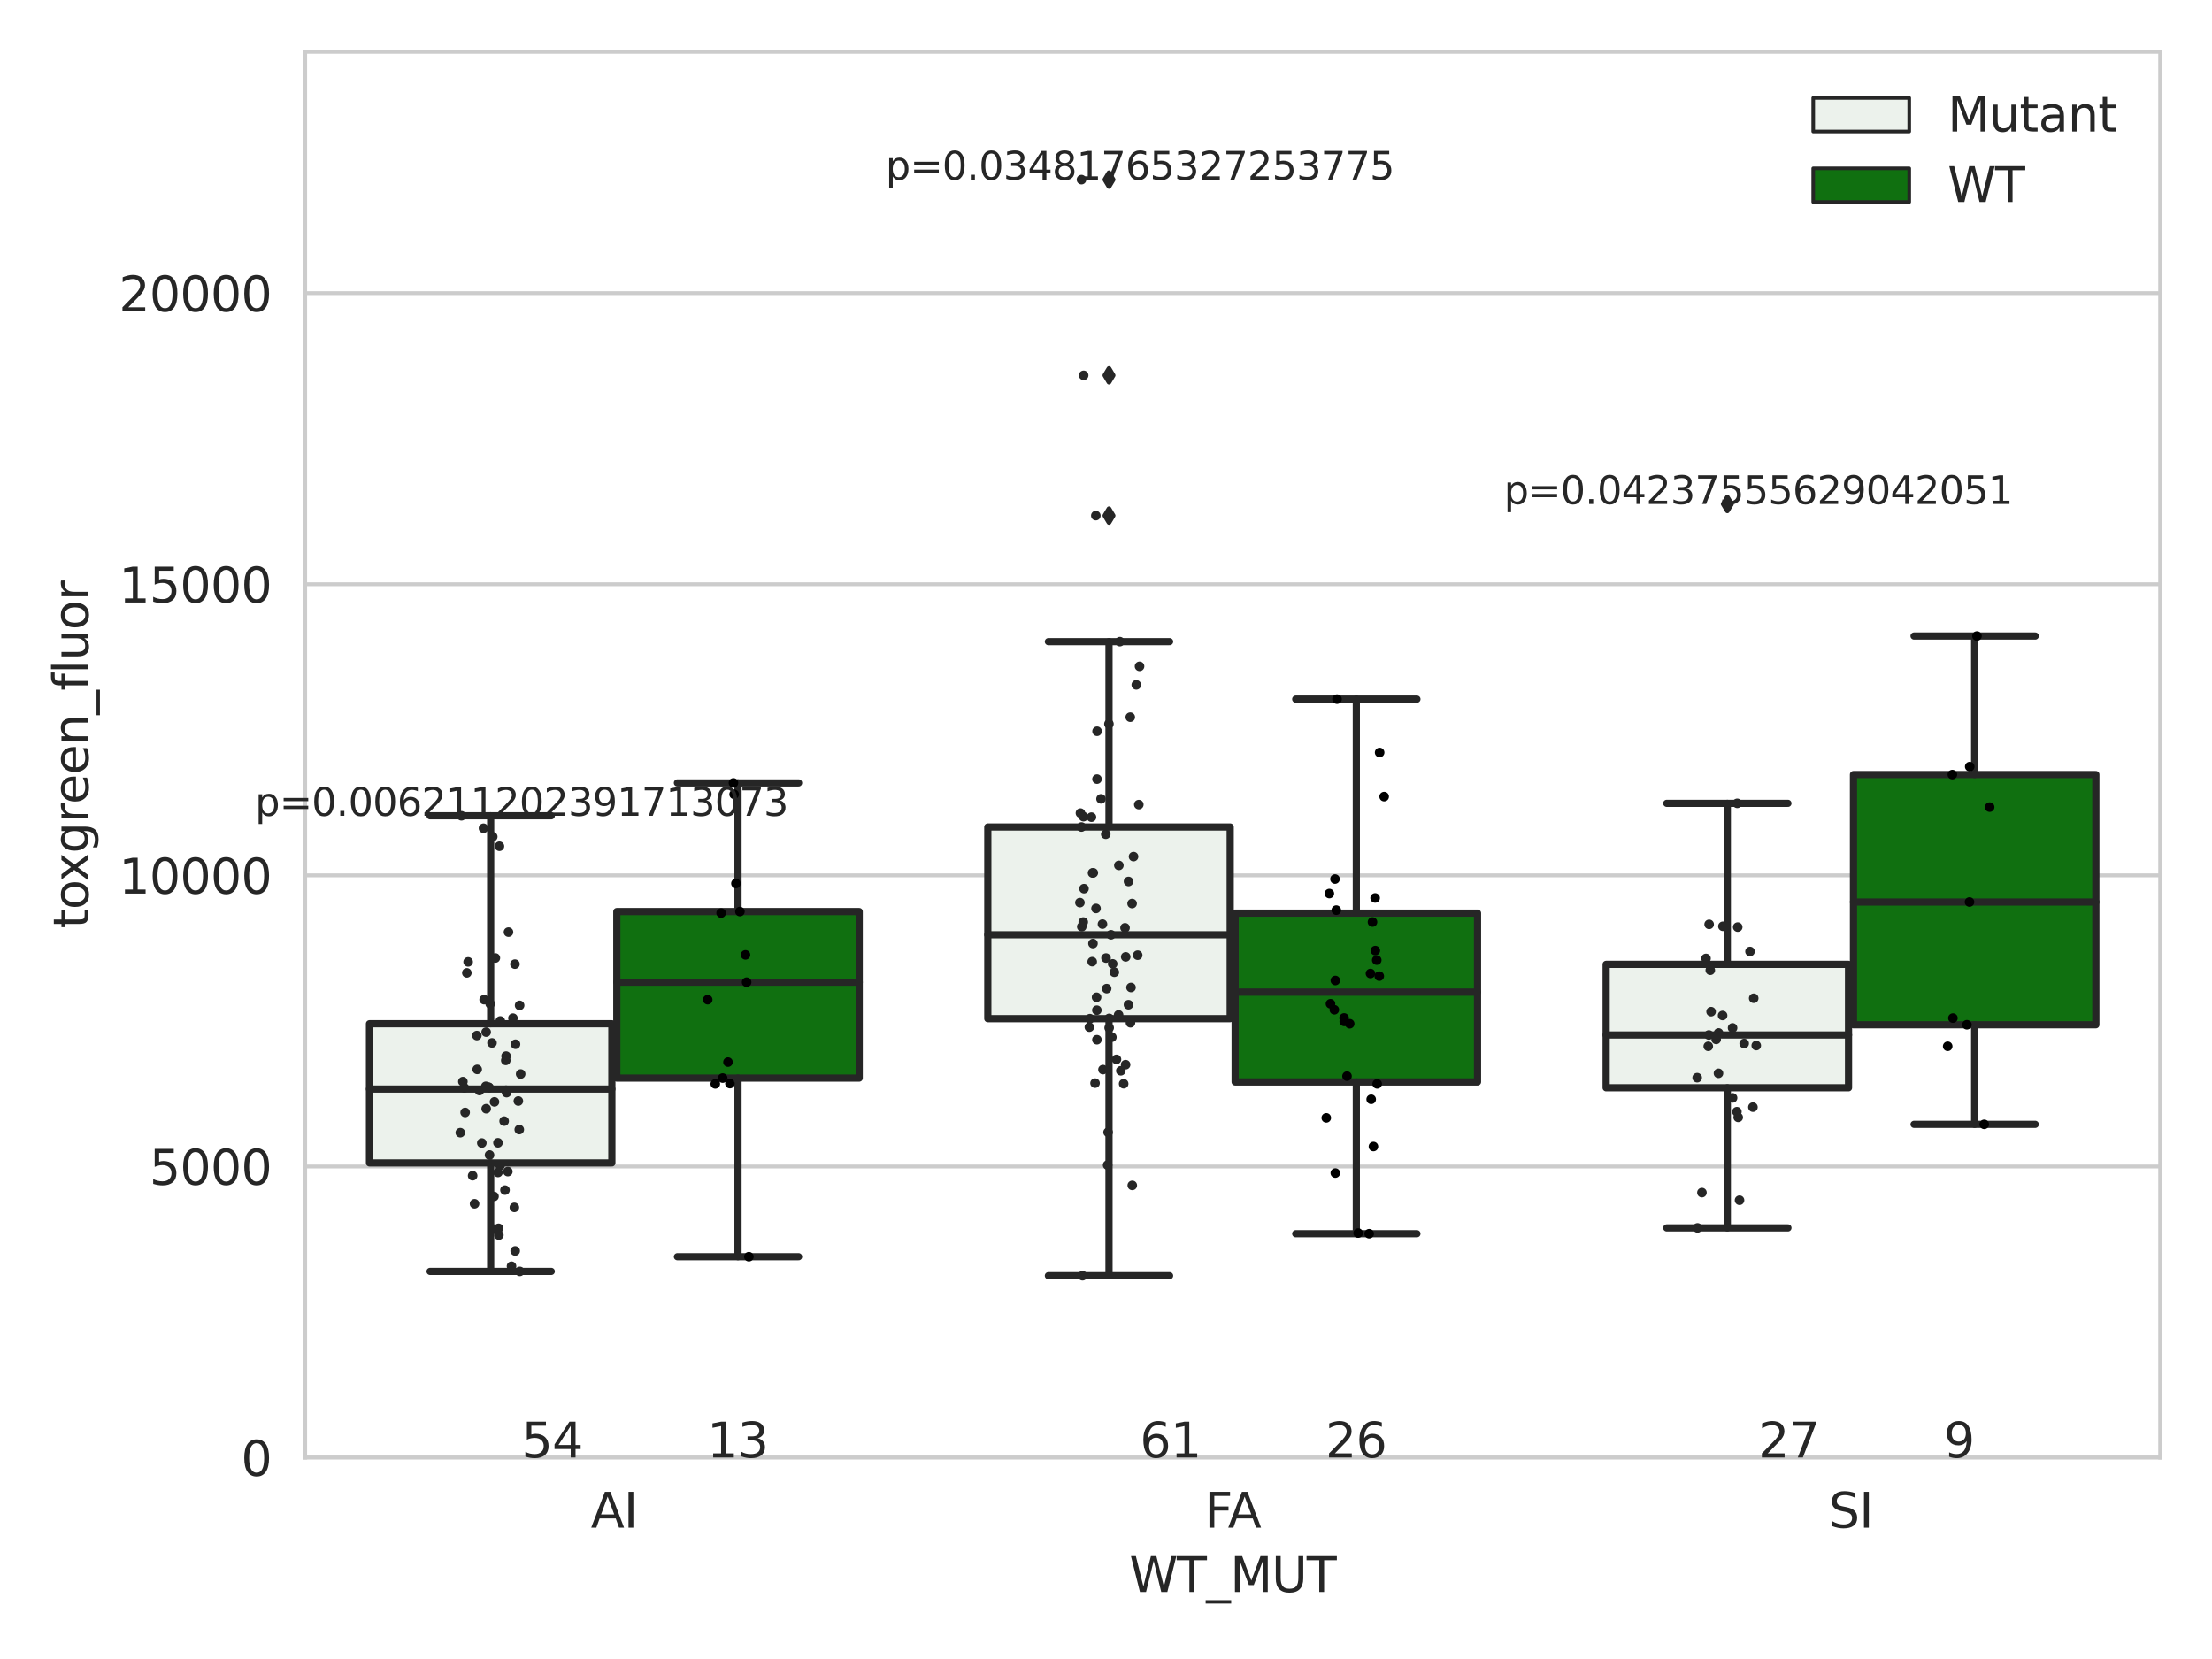 <?xml version="1.0" encoding="utf-8" standalone="no"?>
<!DOCTYPE svg PUBLIC "-//W3C//DTD SVG 1.1//EN"
  "http://www.w3.org/Graphics/SVG/1.1/DTD/svg11.dtd">
<svg xmlns:xlink="http://www.w3.org/1999/xlink" width="460.8pt" height="345.6pt" viewBox="0 0 460.8 345.6" xmlns="http://www.w3.org/2000/svg" version="1.1">
 <defs>
  <style type="text/css">*{stroke-linejoin: round; stroke-linecap: butt}</style>
 </defs>
 <g id="figure_1">
  <g id="patch_1">
   <path d="M 0 345.6 
L 460.8 345.6 
L 460.8 0 
L 0 0 
z
" style="fill: #ffffff"/>
  </g>
  <g id="axes_1">
   <g id="patch_2">
    <path d="M 63.571 303.64 
L 450 303.64 
L 450 10.8 
L 63.571 10.8 
z
" style="fill: #ffffff"/>
   </g>
   <g id="matplotlib.axis_1">
    <g id="xtick_1">
     <g id="text_1">
      <!-- AI -->
      <g style="fill: #262626" transform="translate(123.081 318.238) scale(0.1 -0.1)">
       <defs>
        <path id="DejaVuSans-41" d="M 2188 4044 
L 1331 1722 
L 3047 1722 
L 2188 4044 
z
M 1831 4666 
L 2547 4666 
L 4325 0 
L 3669 0 
L 3244 1197 
L 1141 1197 
L 716 0 
L 50 0 
L 1831 4666 
z
" transform="scale(0.016)"/>
        <path id="DejaVuSans-49" d="M 628 4666 
L 1259 4666 
L 1259 0 
L 628 0 
L 628 4666 
z
" transform="scale(0.016)"/>
       </defs>
       <use xlink:href="#DejaVuSans-41"/>
       <use xlink:href="#DejaVuSans-49" x="68.408"/>
      </g>
     </g>
    </g>
    <g id="xtick_2">
     <g id="text_2">
      <!-- FA -->
      <g style="fill: #262626" transform="translate(250.946 318.238) scale(0.1 -0.1)">
       <defs>
        <path id="DejaVuSans-46" d="M 628 4666 
L 3309 4666 
L 3309 4134 
L 1259 4134 
L 1259 2759 
L 3109 2759 
L 3109 2228 
L 1259 2228 
L 1259 0 
L 628 0 
L 628 4666 
z
" transform="scale(0.016)"/>
       </defs>
       <use xlink:href="#DejaVuSans-46"/>
       <use xlink:href="#DejaVuSans-41" x="48.395"/>
      </g>
     </g>
    </g>
    <g id="xtick_3">
     <g id="text_3">
      <!-- SI -->
      <g style="fill: #262626" transform="translate(380.946 318.238) scale(0.1 -0.1)">
       <defs>
        <path id="DejaVuSans-53" d="M 3425 4513 
L 3425 3897 
Q 3066 4069 2747 4153 
Q 2428 4238 2131 4238 
Q 1616 4238 1336 4038 
Q 1056 3838 1056 3469 
Q 1056 3159 1242 3001 
Q 1428 2844 1947 2747 
L 2328 2669 
Q 3034 2534 3370 2195 
Q 3706 1856 3706 1288 
Q 3706 609 3251 259 
Q 2797 -91 1919 -91 
Q 1588 -91 1214 -16 
Q 841 59 441 206 
L 441 856 
Q 825 641 1194 531 
Q 1563 422 1919 422 
Q 2459 422 2753 634 
Q 3047 847 3047 1241 
Q 3047 1584 2836 1778 
Q 2625 1972 2144 2069 
L 1759 2144 
Q 1053 2284 737 2584 
Q 422 2884 422 3419 
Q 422 4038 858 4394 
Q 1294 4750 2059 4750 
Q 2388 4750 2728 4690 
Q 3069 4631 3425 4513 
z
" transform="scale(0.016)"/>
       </defs>
       <use xlink:href="#DejaVuSans-53"/>
       <use xlink:href="#DejaVuSans-49" x="63.477"/>
      </g>
     </g>
    </g>
    <g id="text_4">
     <!-- WT_MUT -->
     <g style="fill: #262626" transform="translate(235.261 331.638) scale(0.1 -0.1)">
      <defs>
       <path id="DejaVuSans-57" d="M 213 4666 
L 850 4666 
L 1831 722 
L 2809 4666 
L 3519 4666 
L 4500 722 
L 5478 4666 
L 6119 4666 
L 4947 0 
L 4153 0 
L 3169 4050 
L 2175 0 
L 1381 0 
L 213 4666 
z
" transform="scale(0.016)"/>
       <path id="DejaVuSans-54" d="M -19 4666 
L 3928 4666 
L 3928 4134 
L 2272 4134 
L 2272 0 
L 1638 0 
L 1638 4134 
L -19 4134 
L -19 4666 
z
" transform="scale(0.016)"/>
       <path id="DejaVuSans-5f" d="M 3263 -1063 
L 3263 -1509 
L -63 -1509 
L -63 -1063 
L 3263 -1063 
z
" transform="scale(0.016)"/>
       <path id="DejaVuSans-4d" d="M 628 4666 
L 1569 4666 
L 2759 1491 
L 3956 4666 
L 4897 4666 
L 4897 0 
L 4281 0 
L 4281 4097 
L 3078 897 
L 2444 897 
L 1241 4097 
L 1241 0 
L 628 0 
L 628 4666 
z
" transform="scale(0.016)"/>
       <path id="DejaVuSans-55" d="M 556 4666 
L 1191 4666 
L 1191 1831 
Q 1191 1081 1462 751 
Q 1734 422 2344 422 
Q 2950 422 3222 751 
Q 3494 1081 3494 1831 
L 3494 4666 
L 4128 4666 
L 4128 1753 
Q 4128 841 3676 375 
Q 3225 -91 2344 -91 
Q 1459 -91 1007 375 
Q 556 841 556 1753 
L 556 4666 
z
" transform="scale(0.016)"/>
      </defs>
      <use xlink:href="#DejaVuSans-57"/>
      <use xlink:href="#DejaVuSans-54" x="98.877"/>
      <use xlink:href="#DejaVuSans-5f" x="159.961"/>
      <use xlink:href="#DejaVuSans-4d" x="209.961"/>
      <use xlink:href="#DejaVuSans-55" x="296.24"/>
      <use xlink:href="#DejaVuSans-54" x="369.434"/>
     </g>
    </g>
   </g>
   <g id="matplotlib.axis_2">
    <g id="ytick_1">
     <g id="line2d_1">
      <path d="M 63.571 303.64 
L 450 303.64 
" clip-path="url(#p32e2c9a342)" style="fill: none; stroke: #cccccc; stroke-width: 0.8; stroke-linecap: round"/>
     </g>
     <g id="text_5">
      <!-- 0 -->
      <g style="fill: #262626" transform="translate(50.209 307.439) scale(0.1 -0.1)">
       <defs>
        <path id="DejaVuSans-30" d="M 2034 4250 
Q 1547 4250 1301 3770 
Q 1056 3291 1056 2328 
Q 1056 1369 1301 889 
Q 1547 409 2034 409 
Q 2525 409 2770 889 
Q 3016 1369 3016 2328 
Q 3016 3291 2770 3770 
Q 2525 4250 2034 4250 
z
M 2034 4750 
Q 2819 4750 3233 4129 
Q 3647 3509 3647 2328 
Q 3647 1150 3233 529 
Q 2819 -91 2034 -91 
Q 1250 -91 836 529 
Q 422 1150 422 2328 
Q 422 3509 836 4129 
Q 1250 4750 2034 4750 
z
" transform="scale(0.016)"/>
       </defs>
       <use xlink:href="#DejaVuSans-30"/>
      </g>
     </g>
    </g>
    <g id="ytick_2">
     <g id="line2d_2">
      <path d="M 63.571 242.997 
L 450 242.997 
" clip-path="url(#p32e2c9a342)" style="fill: none; stroke: #cccccc; stroke-width: 0.8; stroke-linecap: round"/>
     </g>
     <g id="text_6">
      <!-- 5000 -->
      <g style="fill: #262626" transform="translate(31.121 246.796) scale(0.1 -0.1)">
       <defs>
        <path id="DejaVuSans-35" d="M 691 4666 
L 3169 4666 
L 3169 4134 
L 1269 4134 
L 1269 2991 
Q 1406 3038 1543 3061 
Q 1681 3084 1819 3084 
Q 2600 3084 3056 2656 
Q 3513 2228 3513 1497 
Q 3513 744 3044 326 
Q 2575 -91 1722 -91 
Q 1428 -91 1123 -41 
Q 819 9 494 109 
L 494 744 
Q 775 591 1075 516 
Q 1375 441 1709 441 
Q 2250 441 2565 725 
Q 2881 1009 2881 1497 
Q 2881 1984 2565 2268 
Q 2250 2553 1709 2553 
Q 1456 2553 1204 2497 
Q 953 2441 691 2322 
L 691 4666 
z
" transform="scale(0.016)"/>
       </defs>
       <use xlink:href="#DejaVuSans-35"/>
       <use xlink:href="#DejaVuSans-30" x="63.623"/>
       <use xlink:href="#DejaVuSans-30" x="127.246"/>
       <use xlink:href="#DejaVuSans-30" x="190.869"/>
      </g>
     </g>
    </g>
    <g id="ytick_3">
     <g id="line2d_3">
      <path d="M 63.571 182.354 
L 450 182.354 
" clip-path="url(#p32e2c9a342)" style="fill: none; stroke: #cccccc; stroke-width: 0.8; stroke-linecap: round"/>
     </g>
     <g id="text_7">
      <!-- 10000 -->
      <g style="fill: #262626" transform="translate(24.759 186.153) scale(0.1 -0.1)">
       <defs>
        <path id="DejaVuSans-31" d="M 794 531 
L 1825 531 
L 1825 4091 
L 703 3866 
L 703 4441 
L 1819 4666 
L 2450 4666 
L 2450 531 
L 3481 531 
L 3481 0 
L 794 0 
L 794 531 
z
" transform="scale(0.016)"/>
       </defs>
       <use xlink:href="#DejaVuSans-31"/>
       <use xlink:href="#DejaVuSans-30" x="63.623"/>
       <use xlink:href="#DejaVuSans-30" x="127.246"/>
       <use xlink:href="#DejaVuSans-30" x="190.869"/>
       <use xlink:href="#DejaVuSans-30" x="254.492"/>
      </g>
     </g>
    </g>
    <g id="ytick_4">
     <g id="line2d_4">
      <path d="M 63.571 121.711 
L 450 121.711 
" clip-path="url(#p32e2c9a342)" style="fill: none; stroke: #cccccc; stroke-width: 0.8; stroke-linecap: round"/>
     </g>
     <g id="text_8">
      <!-- 15000 -->
      <g style="fill: #262626" transform="translate(24.759 125.511) scale(0.1 -0.1)">
       <use xlink:href="#DejaVuSans-31"/>
       <use xlink:href="#DejaVuSans-35" x="63.623"/>
       <use xlink:href="#DejaVuSans-30" x="127.246"/>
       <use xlink:href="#DejaVuSans-30" x="190.869"/>
       <use xlink:href="#DejaVuSans-30" x="254.492"/>
      </g>
     </g>
    </g>
    <g id="ytick_5">
     <g id="line2d_5">
      <path d="M 63.571 61.069 
L 450 61.069 
" clip-path="url(#p32e2c9a342)" style="fill: none; stroke: #cccccc; stroke-width: 0.8; stroke-linecap: round"/>
     </g>
     <g id="text_9">
      <!-- 20000 -->
      <g style="fill: #262626" transform="translate(24.759 64.868) scale(0.1 -0.1)">
       <defs>
        <path id="DejaVuSans-32" d="M 1228 531 
L 3431 531 
L 3431 0 
L 469 0 
L 469 531 
Q 828 903 1448 1529 
Q 2069 2156 2228 2338 
Q 2531 2678 2651 2914 
Q 2772 3150 2772 3378 
Q 2772 3750 2511 3984 
Q 2250 4219 1831 4219 
Q 1534 4219 1204 4116 
Q 875 4013 500 3803 
L 500 4441 
Q 881 4594 1212 4672 
Q 1544 4750 1819 4750 
Q 2544 4750 2975 4387 
Q 3406 4025 3406 3419 
Q 3406 3131 3298 2873 
Q 3191 2616 2906 2266 
Q 2828 2175 2409 1742 
Q 1991 1309 1228 531 
z
" transform="scale(0.016)"/>
       </defs>
       <use xlink:href="#DejaVuSans-32"/>
       <use xlink:href="#DejaVuSans-30" x="63.623"/>
       <use xlink:href="#DejaVuSans-30" x="127.246"/>
       <use xlink:href="#DejaVuSans-30" x="190.869"/>
       <use xlink:href="#DejaVuSans-30" x="254.492"/>
      </g>
     </g>
    </g>
    <g id="text_10">
     <!-- toxgreen_fluor -->
     <g style="fill: #262626" transform="translate(18.401 193.415) rotate(-90) scale(0.1 -0.1)">
      <defs>
       <path id="DejaVuSans-74" d="M 1172 4494 
L 1172 3500 
L 2356 3500 
L 2356 3053 
L 1172 3053 
L 1172 1153 
Q 1172 725 1289 603 
Q 1406 481 1766 481 
L 2356 481 
L 2356 0 
L 1766 0 
Q 1100 0 847 248 
Q 594 497 594 1153 
L 594 3053 
L 172 3053 
L 172 3500 
L 594 3500 
L 594 4494 
L 1172 4494 
z
" transform="scale(0.016)"/>
       <path id="DejaVuSans-6f" d="M 1959 3097 
Q 1497 3097 1228 2736 
Q 959 2375 959 1747 
Q 959 1119 1226 758 
Q 1494 397 1959 397 
Q 2419 397 2687 759 
Q 2956 1122 2956 1747 
Q 2956 2369 2687 2733 
Q 2419 3097 1959 3097 
z
M 1959 3584 
Q 2709 3584 3137 3096 
Q 3566 2609 3566 1747 
Q 3566 888 3137 398 
Q 2709 -91 1959 -91 
Q 1206 -91 779 398 
Q 353 888 353 1747 
Q 353 2609 779 3096 
Q 1206 3584 1959 3584 
z
" transform="scale(0.016)"/>
       <path id="DejaVuSans-78" d="M 3513 3500 
L 2247 1797 
L 3578 0 
L 2900 0 
L 1881 1375 
L 863 0 
L 184 0 
L 1544 1831 
L 300 3500 
L 978 3500 
L 1906 2253 
L 2834 3500 
L 3513 3500 
z
" transform="scale(0.016)"/>
       <path id="DejaVuSans-67" d="M 2906 1791 
Q 2906 2416 2648 2759 
Q 2391 3103 1925 3103 
Q 1463 3103 1205 2759 
Q 947 2416 947 1791 
Q 947 1169 1205 825 
Q 1463 481 1925 481 
Q 2391 481 2648 825 
Q 2906 1169 2906 1791 
z
M 3481 434 
Q 3481 -459 3084 -895 
Q 2688 -1331 1869 -1331 
Q 1566 -1331 1297 -1286 
Q 1028 -1241 775 -1147 
L 775 -588 
Q 1028 -725 1275 -790 
Q 1522 -856 1778 -856 
Q 2344 -856 2625 -561 
Q 2906 -266 2906 331 
L 2906 616 
Q 2728 306 2450 153 
Q 2172 0 1784 0 
Q 1141 0 747 490 
Q 353 981 353 1791 
Q 353 2603 747 3093 
Q 1141 3584 1784 3584 
Q 2172 3584 2450 3431 
Q 2728 3278 2906 2969 
L 2906 3500 
L 3481 3500 
L 3481 434 
z
" transform="scale(0.016)"/>
       <path id="DejaVuSans-72" d="M 2631 2963 
Q 2534 3019 2420 3045 
Q 2306 3072 2169 3072 
Q 1681 3072 1420 2755 
Q 1159 2438 1159 1844 
L 1159 0 
L 581 0 
L 581 3500 
L 1159 3500 
L 1159 2956 
Q 1341 3275 1631 3429 
Q 1922 3584 2338 3584 
Q 2397 3584 2469 3576 
Q 2541 3569 2628 3553 
L 2631 2963 
z
" transform="scale(0.016)"/>
       <path id="DejaVuSans-65" d="M 3597 1894 
L 3597 1613 
L 953 1613 
Q 991 1019 1311 708 
Q 1631 397 2203 397 
Q 2534 397 2845 478 
Q 3156 559 3463 722 
L 3463 178 
Q 3153 47 2828 -22 
Q 2503 -91 2169 -91 
Q 1331 -91 842 396 
Q 353 884 353 1716 
Q 353 2575 817 3079 
Q 1281 3584 2069 3584 
Q 2775 3584 3186 3129 
Q 3597 2675 3597 1894 
z
M 3022 2063 
Q 3016 2534 2758 2815 
Q 2500 3097 2075 3097 
Q 1594 3097 1305 2825 
Q 1016 2553 972 2059 
L 3022 2063 
z
" transform="scale(0.016)"/>
       <path id="DejaVuSans-6e" d="M 3513 2113 
L 3513 0 
L 2938 0 
L 2938 2094 
Q 2938 2591 2744 2837 
Q 2550 3084 2163 3084 
Q 1697 3084 1428 2787 
Q 1159 2491 1159 1978 
L 1159 0 
L 581 0 
L 581 3500 
L 1159 3500 
L 1159 2956 
Q 1366 3272 1645 3428 
Q 1925 3584 2291 3584 
Q 2894 3584 3203 3211 
Q 3513 2838 3513 2113 
z
" transform="scale(0.016)"/>
       <path id="DejaVuSans-66" d="M 2375 4863 
L 2375 4384 
L 1825 4384 
Q 1516 4384 1395 4259 
Q 1275 4134 1275 3809 
L 1275 3500 
L 2222 3500 
L 2222 3053 
L 1275 3053 
L 1275 0 
L 697 0 
L 697 3053 
L 147 3053 
L 147 3500 
L 697 3500 
L 697 3744 
Q 697 4328 969 4595 
Q 1241 4863 1831 4863 
L 2375 4863 
z
" transform="scale(0.016)"/>
       <path id="DejaVuSans-6c" d="M 603 4863 
L 1178 4863 
L 1178 0 
L 603 0 
L 603 4863 
z
" transform="scale(0.016)"/>
       <path id="DejaVuSans-75" d="M 544 1381 
L 544 3500 
L 1119 3500 
L 1119 1403 
Q 1119 906 1312 657 
Q 1506 409 1894 409 
Q 2359 409 2629 706 
Q 2900 1003 2900 1516 
L 2900 3500 
L 3475 3500 
L 3475 0 
L 2900 0 
L 2900 538 
Q 2691 219 2414 64 
Q 2138 -91 1772 -91 
Q 1169 -91 856 284 
Q 544 659 544 1381 
z
M 1991 3584 
L 1991 3584 
z
" transform="scale(0.016)"/>
      </defs>
      <use xlink:href="#DejaVuSans-74"/>
      <use xlink:href="#DejaVuSans-6f" x="39.209"/>
      <use xlink:href="#DejaVuSans-78" x="97.266"/>
      <use xlink:href="#DejaVuSans-67" x="156.445"/>
      <use xlink:href="#DejaVuSans-72" x="219.922"/>
      <use xlink:href="#DejaVuSans-65" x="258.785"/>
      <use xlink:href="#DejaVuSans-65" x="320.309"/>
      <use xlink:href="#DejaVuSans-6e" x="381.832"/>
      <use xlink:href="#DejaVuSans-5f" x="445.211"/>
      <use xlink:href="#DejaVuSans-66" x="495.211"/>
      <use xlink:href="#DejaVuSans-6c" x="530.416"/>
      <use xlink:href="#DejaVuSans-75" x="558.199"/>
      <use xlink:href="#DejaVuSans-6f" x="621.578"/>
      <use xlink:href="#DejaVuSans-72" x="682.76"/>
     </g>
    </g>
   </g>
   <g id="patch_3">
    <path d="M 76.967 242.255 
L 127.461 242.255 
L 127.461 213.264 
L 76.967 213.264 
L 76.967 242.255 
z
" clip-path="url(#p32e2c9a342)" style="fill: #ecf2ec; stroke: #262626; stroke-width: 1.5; stroke-linejoin: miter"/>
   </g>
   <g id="patch_4">
    <path d="M 128.491 224.586 
L 178.985 224.586 
L 178.985 189.892 
L 128.491 189.892 
L 128.491 224.586 
z
" clip-path="url(#p32e2c9a342)" style="fill: #107010; stroke: #262626; stroke-width: 1.5; stroke-linejoin: miter"/>
   </g>
   <g id="patch_5">
    <path d="M 205.777 212.207 
L 256.27 212.207 
L 256.27 172.278 
L 205.777 172.278 
L 205.777 212.207 
z
" clip-path="url(#p32e2c9a342)" style="fill: #ecf2ec; stroke: #262626; stroke-width: 1.5; stroke-linejoin: miter"/>
   </g>
   <g id="patch_6">
    <path d="M 257.301 225.393 
L 307.794 225.393 
L 307.794 190.215 
L 257.301 190.215 
L 257.301 225.393 
z
" clip-path="url(#p32e2c9a342)" style="fill: #107010; stroke: #262626; stroke-width: 1.5; stroke-linejoin: miter"/>
   </g>
   <g id="patch_7">
    <path d="M 334.587 226.608 
L 385.08 226.608 
L 385.08 200.89 
L 334.587 200.89 
L 334.587 226.608 
z
" clip-path="url(#p32e2c9a342)" style="fill: #ecf2ec; stroke: #262626; stroke-width: 1.5; stroke-linejoin: miter"/>
   </g>
   <g id="patch_8">
    <path d="M 386.11 213.477 
L 436.604 213.477 
L 436.604 161.358 
L 386.11 161.358 
L 386.11 213.477 
z
" clip-path="url(#p32e2c9a342)" style="fill: #107010; stroke: #262626; stroke-width: 1.5; stroke-linejoin: miter"/>
   </g>
   <g id="patch_9">
    <path d="M 127.976 303.64 
L 127.976 303.64 
L 127.976 303.64 
L 127.976 303.64 
z
" clip-path="url(#p32e2c9a342)" style="fill: #ecf2ec; stroke: #262626; stroke-width: 0.75; stroke-linejoin: miter"/>
   </g>
   <g id="patch_10">
    <path d="M 127.976 303.64 
L 127.976 303.64 
L 127.976 303.64 
L 127.976 303.64 
z
" clip-path="url(#p32e2c9a342)" style="fill: #107010; stroke: #262626; stroke-width: 0.75; stroke-linejoin: miter"/>
   </g>
   <g id="PathCollection_1"/>
   <g id="PathCollection_2"/>
   <g id="line2d_6">
    <path d="M 102.214 242.255 
L 102.214 264.855 
" clip-path="url(#p32e2c9a342)" style="fill: none; stroke: #262626; stroke-width: 1.5; stroke-linecap: round"/>
   </g>
   <g id="line2d_7">
    <path d="M 102.214 213.264 
L 102.214 169.944 
" clip-path="url(#p32e2c9a342)" style="fill: none; stroke: #262626; stroke-width: 1.5; stroke-linecap: round"/>
   </g>
   <g id="line2d_8">
    <path d="M 89.591 264.855 
L 114.837 264.855 
" clip-path="url(#p32e2c9a342)" style="fill: none; stroke: #262626; stroke-width: 1.5; stroke-linecap: round"/>
   </g>
   <g id="line2d_9">
    <path d="M 89.591 169.944 
L 114.837 169.944 
" clip-path="url(#p32e2c9a342)" style="fill: none; stroke: #262626; stroke-width: 1.5; stroke-linecap: round"/>
   </g>
   <g id="line2d_10"/>
   <g id="line2d_11">
    <path d="M 153.738 224.586 
L 153.738 261.792 
" clip-path="url(#p32e2c9a342)" style="fill: none; stroke: #262626; stroke-width: 1.5; stroke-linecap: round"/>
   </g>
   <g id="line2d_12">
    <path d="M 153.738 189.892 
L 153.738 163.094 
" clip-path="url(#p32e2c9a342)" style="fill: none; stroke: #262626; stroke-width: 1.5; stroke-linecap: round"/>
   </g>
   <g id="line2d_13">
    <path d="M 141.115 261.792 
L 166.361 261.792 
" clip-path="url(#p32e2c9a342)" style="fill: none; stroke: #262626; stroke-width: 1.5; stroke-linecap: round"/>
   </g>
   <g id="line2d_14">
    <path d="M 141.115 163.094 
L 166.361 163.094 
" clip-path="url(#p32e2c9a342)" style="fill: none; stroke: #262626; stroke-width: 1.5; stroke-linecap: round"/>
   </g>
   <g id="line2d_15"/>
   <g id="line2d_16">
    <path d="M 231.024 212.207 
L 231.024 265.753 
" clip-path="url(#p32e2c9a342)" style="fill: none; stroke: #262626; stroke-width: 1.5; stroke-linecap: round"/>
   </g>
   <g id="line2d_17">
    <path d="M 231.024 172.278 
L 231.024 133.666 
" clip-path="url(#p32e2c9a342)" style="fill: none; stroke: #262626; stroke-width: 1.5; stroke-linecap: round"/>
   </g>
   <g id="line2d_18">
    <path d="M 218.4 265.753 
L 243.647 265.753 
" clip-path="url(#p32e2c9a342)" style="fill: none; stroke: #262626; stroke-width: 1.5; stroke-linecap: round"/>
   </g>
   <g id="line2d_19">
    <path d="M 218.4 133.666 
L 243.647 133.666 
" clip-path="url(#p32e2c9a342)" style="fill: none; stroke: #262626; stroke-width: 1.5; stroke-linecap: round"/>
   </g>
   <g id="line2d_20">
    <defs>
     <path id="md4edd983e3" d="M -0 1.414 
L 0.849 0 
L 0 -1.414 
L -0.849 -0 
z
" style="stroke: #262626; stroke-linejoin: miter"/>
    </defs>
    <g clip-path="url(#p32e2c9a342)">
     <use xlink:href="#md4edd983e3" x="231.024" y="78.189" style="fill: #262626; stroke: #262626; stroke-linejoin: miter"/>
     <use xlink:href="#md4edd983e3" x="231.024" y="107.414" style="fill: #262626; stroke: #262626; stroke-linejoin: miter"/>
     <use xlink:href="#md4edd983e3" x="231.024" y="37.422" style="fill: #262626; stroke: #262626; stroke-linejoin: miter"/>
    </g>
   </g>
   <g id="line2d_21">
    <path d="M 282.548 225.393 
L 282.548 257.005 
" clip-path="url(#p32e2c9a342)" style="fill: none; stroke: #262626; stroke-width: 1.5; stroke-linecap: round"/>
   </g>
   <g id="line2d_22">
    <path d="M 282.548 190.215 
L 282.548 145.644 
" clip-path="url(#p32e2c9a342)" style="fill: none; stroke: #262626; stroke-width: 1.5; stroke-linecap: round"/>
   </g>
   <g id="line2d_23">
    <path d="M 269.924 257.005 
L 295.171 257.005 
" clip-path="url(#p32e2c9a342)" style="fill: none; stroke: #262626; stroke-width: 1.5; stroke-linecap: round"/>
   </g>
   <g id="line2d_24">
    <path d="M 269.924 145.644 
L 295.171 145.644 
" clip-path="url(#p32e2c9a342)" style="fill: none; stroke: #262626; stroke-width: 1.5; stroke-linecap: round"/>
   </g>
   <g id="line2d_25"/>
   <g id="line2d_26">
    <path d="M 359.833 226.608 
L 359.833 255.792 
" clip-path="url(#p32e2c9a342)" style="fill: none; stroke: #262626; stroke-width: 1.5; stroke-linecap: round"/>
   </g>
   <g id="line2d_27">
    <path d="M 359.833 200.89 
L 359.833 167.347 
" clip-path="url(#p32e2c9a342)" style="fill: none; stroke: #262626; stroke-width: 1.5; stroke-linecap: round"/>
   </g>
   <g id="line2d_28">
    <path d="M 347.21 255.792 
L 372.457 255.792 
" clip-path="url(#p32e2c9a342)" style="fill: none; stroke: #262626; stroke-width: 1.5; stroke-linecap: round"/>
   </g>
   <g id="line2d_29">
    <path d="M 347.21 167.347 
L 372.457 167.347 
" clip-path="url(#p32e2c9a342)" style="fill: none; stroke: #262626; stroke-width: 1.5; stroke-linecap: round"/>
   </g>
   <g id="line2d_30">
    <g clip-path="url(#p32e2c9a342)">
     <use xlink:href="#md4edd983e3" x="359.833" y="104.995" style="fill: #262626; stroke: #262626; stroke-linejoin: miter"/>
    </g>
   </g>
   <g id="line2d_31">
    <path d="M 411.357 213.477 
L 411.357 234.221 
" clip-path="url(#p32e2c9a342)" style="fill: none; stroke: #262626; stroke-width: 1.5; stroke-linecap: round"/>
   </g>
   <g id="line2d_32">
    <path d="M 411.357 161.358 
L 411.357 132.493 
" clip-path="url(#p32e2c9a342)" style="fill: none; stroke: #262626; stroke-width: 1.5; stroke-linecap: round"/>
   </g>
   <g id="line2d_33">
    <path d="M 398.734 234.221 
L 423.98 234.221 
" clip-path="url(#p32e2c9a342)" style="fill: none; stroke: #262626; stroke-width: 1.5; stroke-linecap: round"/>
   </g>
   <g id="line2d_34">
    <path d="M 398.734 132.493 
L 423.98 132.493 
" clip-path="url(#p32e2c9a342)" style="fill: none; stroke: #262626; stroke-width: 1.5; stroke-linecap: round"/>
   </g>
   <g id="line2d_35"/>
   <g id="line2d_36">
    <path d="M 76.967 226.874 
L 127.461 226.874 
" clip-path="url(#p32e2c9a342)" style="fill: none; stroke: #262626; stroke-width: 1.5; stroke-linecap: round"/>
   </g>
   <g id="line2d_37">
    <path d="M 128.491 204.612 
L 178.985 204.612 
" clip-path="url(#p32e2c9a342)" style="fill: none; stroke: #262626; stroke-width: 1.5; stroke-linecap: round"/>
   </g>
   <g id="line2d_38">
    <path d="M 205.777 194.732 
L 256.27 194.732 
" clip-path="url(#p32e2c9a342)" style="fill: none; stroke: #262626; stroke-width: 1.5; stroke-linecap: round"/>
   </g>
   <g id="line2d_39">
    <path d="M 257.301 206.678 
L 307.794 206.678 
" clip-path="url(#p32e2c9a342)" style="fill: none; stroke: #262626; stroke-width: 1.5; stroke-linecap: round"/>
   </g>
   <g id="line2d_40">
    <path d="M 334.587 215.604 
L 385.08 215.604 
" clip-path="url(#p32e2c9a342)" style="fill: none; stroke: #262626; stroke-width: 1.5; stroke-linecap: round"/>
   </g>
   <g id="line2d_41">
    <path d="M 386.11 187.906 
L 436.604 187.906 
" clip-path="url(#p32e2c9a342)" style="fill: none; stroke: #262626; stroke-width: 1.5; stroke-linecap: round"/>
   </g>
   <g id="patch_11">
    <path d="M 63.571 303.64 
L 63.571 10.8 
" style="fill: none; stroke: #cccccc; stroke-width: 0.8; stroke-linejoin: miter; stroke-linecap: square"/>
   </g>
   <g id="patch_12">
    <path d="M 450 303.64 
L 450 10.8 
" style="fill: none; stroke: #cccccc; stroke-width: 0.8; stroke-linejoin: miter; stroke-linecap: square"/>
   </g>
   <g id="patch_13">
    <path d="M 63.571 303.64 
L 450 303.64 
" style="fill: none; stroke: #cccccc; stroke-width: 0.8; stroke-linejoin: miter; stroke-linecap: square"/>
   </g>
   <g id="patch_14">
    <path d="M 63.571 10.8 
L 450 10.8 
" style="fill: none; stroke: #cccccc; stroke-width: 0.8; stroke-linejoin: miter; stroke-linecap: square"/>
   </g>
   <g id="PathCollection_3">
    <defs>
     <path id="C0_0_4bef913d93" d="M 0 1 
C 0.265 1 0.52 0.895 0.707 0.707 
C 0.895 0.52 1 0.265 1 -0 
C 1 -0.265 0.895 -0.52 0.707 -0.707 
C 0.52 -0.895 0.265 -1 0 -1 
C -0.265 -1 -0.52 -0.895 -0.707 -0.707 
C -0.895 -0.52 -1 -0.265 -1 0 
C -1 0.265 -0.895 0.52 -0.707 0.707 
C -0.52 0.895 -0.265 1 0 1 
z
"/>
    </defs>
    <g clip-path="url(#p32e2c9a342)">
     <use xlink:href="#C0_0_4bef913d93" x="105.924" y="194.174" style="fill: #262626"/>
    </g>
    <g clip-path="url(#p32e2c9a342)">
     <use xlink:href="#C0_0_4bef913d93" x="96.426" y="225.324" style="fill: #262626"/>
    </g>
    <g clip-path="url(#p32e2c9a342)">
     <use xlink:href="#C0_0_4bef913d93" x="104.043" y="176.288" style="fill: #262626"/>
    </g>
    <g clip-path="url(#p32e2c9a342)">
     <use xlink:href="#C0_0_4bef913d93" x="103.746" y="244.243" style="fill: #262626"/>
    </g>
    <g clip-path="url(#p32e2c9a342)">
     <use xlink:href="#C0_0_4bef913d93" x="105.199" y="247.919" style="fill: #262626"/>
    </g>
    <g clip-path="url(#p32e2c9a342)">
     <use xlink:href="#C0_0_4bef913d93" x="108.462" y="223.739" style="fill: #262626"/>
    </g>
    <g clip-path="url(#p32e2c9a342)">
     <use xlink:href="#C0_0_4bef913d93" x="104.217" y="212.682" style="fill: #262626"/>
    </g>
    <g clip-path="url(#p32e2c9a342)">
     <use xlink:href="#C0_0_4bef913d93" x="105.427" y="220.005" style="fill: #262626"/>
    </g>
    <g clip-path="url(#p32e2c9a342)">
     <use xlink:href="#C0_0_4bef913d93" x="96.125" y="169.944" style="fill: #262626"/>
    </g>
    <g clip-path="url(#p32e2c9a342)">
     <use xlink:href="#C0_0_4bef913d93" x="101.207" y="226.301" style="fill: #262626"/>
    </g>
    <g clip-path="url(#p32e2c9a342)">
     <use xlink:href="#C0_0_4bef913d93" x="98.862" y="250.767" style="fill: #262626"/>
    </g>
    <g clip-path="url(#p32e2c9a342)">
     <use xlink:href="#C0_0_4bef913d93" x="103.739" y="238.062" style="fill: #262626"/>
    </g>
    <g clip-path="url(#p32e2c9a342)">
     <use xlink:href="#C0_0_4bef913d93" x="103.921" y="257.294" style="fill: #262626"/>
    </g>
    <g clip-path="url(#p32e2c9a342)">
     <use xlink:href="#C0_0_4bef913d93" x="103.869" y="255.877" style="fill: #262626"/>
    </g>
    <g clip-path="url(#p32e2c9a342)">
     <use xlink:href="#C0_0_4bef913d93" x="97.253" y="202.668" style="fill: #262626"/>
    </g>
    <g clip-path="url(#p32e2c9a342)">
     <use xlink:href="#C0_0_4bef913d93" x="104.177" y="242.803" style="fill: #262626"/>
    </g>
    <g clip-path="url(#p32e2c9a342)">
     <use xlink:href="#C0_0_4bef913d93" x="102.997" y="256.057" style="fill: #262626"/>
    </g>
    <g clip-path="url(#p32e2c9a342)">
     <use xlink:href="#C0_0_4bef913d93" x="100.371" y="238.11" style="fill: #262626"/>
    </g>
    <g clip-path="url(#p32e2c9a342)">
     <use xlink:href="#C0_0_4bef913d93" x="107.98" y="229.366" style="fill: #262626"/>
    </g>
    <g clip-path="url(#p32e2c9a342)">
     <use xlink:href="#C0_0_4bef913d93" x="102.912" y="249.239" style="fill: #262626"/>
    </g>
    <g clip-path="url(#p32e2c9a342)">
     <use xlink:href="#C0_0_4bef913d93" x="96.897" y="231.741" style="fill: #262626"/>
    </g>
    <g clip-path="url(#p32e2c9a342)">
     <use xlink:href="#C0_0_4bef913d93" x="102.108" y="209.107" style="fill: #262626"/>
    </g>
    <g clip-path="url(#p32e2c9a342)">
     <use xlink:href="#C0_0_4bef913d93" x="101.899" y="226.572" style="fill: #262626"/>
    </g>
    <g clip-path="url(#p32e2c9a342)">
     <use xlink:href="#C0_0_4bef913d93" x="99.34" y="215.723" style="fill: #262626"/>
    </g>
    <g clip-path="url(#p32e2c9a342)">
     <use xlink:href="#C0_0_4bef913d93" x="102.647" y="174.303" style="fill: #262626"/>
    </g>
    <g clip-path="url(#p32e2c9a342)">
     <use xlink:href="#C0_0_4bef913d93" x="101.98" y="240.611" style="fill: #262626"/>
    </g>
    <g clip-path="url(#p32e2c9a342)">
     <use xlink:href="#C0_0_4bef913d93" x="95.888" y="235.959" style="fill: #262626"/>
    </g>
    <g clip-path="url(#p32e2c9a342)">
     <use xlink:href="#C0_0_4bef913d93" x="101.282" y="230.968" style="fill: #262626"/>
    </g>
    <g clip-path="url(#p32e2c9a342)">
     <use xlink:href="#C0_0_4bef913d93" x="106.856" y="212.1" style="fill: #262626"/>
    </g>
    <g clip-path="url(#p32e2c9a342)">
     <use xlink:href="#C0_0_4bef913d93" x="96.738" y="226.624" style="fill: #262626"/>
    </g>
    <g clip-path="url(#p32e2c9a342)">
     <use xlink:href="#C0_0_4bef913d93" x="105.363" y="220.902" style="fill: #262626"/>
    </g>
    <g clip-path="url(#p32e2c9a342)">
     <use xlink:href="#C0_0_4bef913d93" x="105.428" y="227.123" style="fill: #262626"/>
    </g>
    <g clip-path="url(#p32e2c9a342)">
     <use xlink:href="#C0_0_4bef913d93" x="105.533" y="227.618" style="fill: #262626"/>
    </g>
    <g clip-path="url(#p32e2c9a342)">
     <use xlink:href="#C0_0_4bef913d93" x="107.272" y="200.846" style="fill: #262626"/>
    </g>
    <g clip-path="url(#p32e2c9a342)">
     <use xlink:href="#C0_0_4bef913d93" x="106.559" y="263.783" style="fill: #262626"/>
    </g>
    <g clip-path="url(#p32e2c9a342)">
     <use xlink:href="#C0_0_4bef913d93" x="103.009" y="229.543" style="fill: #262626"/>
    </g>
    <g clip-path="url(#p32e2c9a342)">
     <use xlink:href="#C0_0_4bef913d93" x="99.88" y="227.186" style="fill: #262626"/>
    </g>
    <g clip-path="url(#p32e2c9a342)">
     <use xlink:href="#C0_0_4bef913d93" x="107.321" y="260.591" style="fill: #262626"/>
    </g>
    <g clip-path="url(#p32e2c9a342)">
     <use xlink:href="#C0_0_4bef913d93" x="101.275" y="215.009" style="fill: #262626"/>
    </g>
    <g clip-path="url(#p32e2c9a342)">
     <use xlink:href="#C0_0_4bef913d93" x="97.523" y="200.381" style="fill: #262626"/>
    </g>
    <g clip-path="url(#p32e2c9a342)">
     <use xlink:href="#C0_0_4bef913d93" x="99.41" y="222.778" style="fill: #262626"/>
    </g>
    <g clip-path="url(#p32e2c9a342)">
     <use xlink:href="#C0_0_4bef913d93" x="105.789" y="244.061" style="fill: #262626"/>
    </g>
    <g clip-path="url(#p32e2c9a342)">
     <use xlink:href="#C0_0_4bef913d93" x="105.022" y="233.548" style="fill: #262626"/>
    </g>
    <g clip-path="url(#p32e2c9a342)">
     <use xlink:href="#C0_0_4bef913d93" x="108.287" y="264.855" style="fill: #262626"/>
    </g>
    <g clip-path="url(#p32e2c9a342)">
     <use xlink:href="#C0_0_4bef913d93" x="107.391" y="217.536" style="fill: #262626"/>
    </g>
    <g clip-path="url(#p32e2c9a342)">
     <use xlink:href="#C0_0_4bef913d93" x="102.494" y="217.261" style="fill: #262626"/>
    </g>
    <g clip-path="url(#p32e2c9a342)">
     <use xlink:href="#C0_0_4bef913d93" x="108.245" y="209.437" style="fill: #262626"/>
    </g>
    <g clip-path="url(#p32e2c9a342)">
     <use xlink:href="#C0_0_4bef913d93" x="107.153" y="251.519" style="fill: #262626"/>
    </g>
    <g clip-path="url(#p32e2c9a342)">
     <use xlink:href="#C0_0_4bef913d93" x="101.772" y="226.474" style="fill: #262626"/>
    </g>
    <g clip-path="url(#p32e2c9a342)">
     <use xlink:href="#C0_0_4bef913d93" x="100.724" y="172.539" style="fill: #262626"/>
    </g>
    <g clip-path="url(#p32e2c9a342)">
     <use xlink:href="#C0_0_4bef913d93" x="100.856" y="208.245" style="fill: #262626"/>
    </g>
    <g clip-path="url(#p32e2c9a342)">
     <use xlink:href="#C0_0_4bef913d93" x="98.461" y="244.921" style="fill: #262626"/>
    </g>
    <g clip-path="url(#p32e2c9a342)">
     <use xlink:href="#C0_0_4bef913d93" x="103.194" y="199.566" style="fill: #262626"/>
    </g>
    <g clip-path="url(#p32e2c9a342)">
     <use xlink:href="#C0_0_4bef913d93" x="108.173" y="235.31" style="fill: #262626"/>
    </g>
   </g>
   <g id="PathCollection_4">
    <defs>
     <path id="C1_0_dae25da367" d="M 0 1 
C 0.265 1 0.52 0.895 0.707 0.707 
C 0.895 0.52 1 0.265 1 -0 
C 1 -0.265 0.895 -0.52 0.707 -0.707 
C 0.52 -0.895 0.265 -1 0 -1 
C -0.265 -1 -0.52 -0.895 -0.707 -0.707 
C -0.895 -0.52 -1 -0.265 -1 0 
C -1 0.265 -0.895 0.52 -0.707 0.707 
C -0.52 0.895 -0.265 1 0 1 
z
"/>
    </defs>
    <g clip-path="url(#p32e2c9a342)">
     <use xlink:href="#C1_0_dae25da367" x="155.299" y="198.915"/>
    </g>
    <g clip-path="url(#p32e2c9a342)">
     <use xlink:href="#C1_0_dae25da367" x="149.006" y="225.8"/>
    </g>
    <g clip-path="url(#p32e2c9a342)">
     <use xlink:href="#C1_0_dae25da367" x="156.006" y="261.792"/>
    </g>
    <g clip-path="url(#p32e2c9a342)">
     <use xlink:href="#C1_0_dae25da367" x="151.653" y="221.255"/>
    </g>
    <g clip-path="url(#p32e2c9a342)">
     <use xlink:href="#C1_0_dae25da367" x="153.308" y="184.042"/>
    </g>
    <g clip-path="url(#p32e2c9a342)">
     <use xlink:href="#C1_0_dae25da367" x="152.931" y="165.464"/>
    </g>
    <g clip-path="url(#p32e2c9a342)">
     <use xlink:href="#C1_0_dae25da367" x="154.136" y="189.892"/>
    </g>
    <g clip-path="url(#p32e2c9a342)">
     <use xlink:href="#C1_0_dae25da367" x="150.222" y="190.202"/>
    </g>
    <g clip-path="url(#p32e2c9a342)">
     <use xlink:href="#C1_0_dae25da367" x="150.544" y="224.586"/>
    </g>
    <g clip-path="url(#p32e2c9a342)">
     <use xlink:href="#C1_0_dae25da367" x="147.426" y="208.251"/>
    </g>
    <g clip-path="url(#p32e2c9a342)">
     <use xlink:href="#C1_0_dae25da367" x="152.791" y="163.094"/>
    </g>
    <g clip-path="url(#p32e2c9a342)">
     <use xlink:href="#C1_0_dae25da367" x="152.062" y="225.737"/>
    </g>
    <g clip-path="url(#p32e2c9a342)">
     <use xlink:href="#C1_0_dae25da367" x="155.533" y="204.612"/>
    </g>
   </g>
   <g id="PathCollection_5">
    <defs>
     <path id="C2_0_115041e7cf" d="M 0 1 
C 0.265 1 0.52 0.895 0.707 0.707 
C 0.895 0.52 1 0.265 1 -0 
C 1 -0.265 0.895 -0.52 0.707 -0.707 
C 0.52 -0.895 0.265 -1 0 -1 
C -0.265 -1 -0.52 -0.895 -0.707 -0.707 
C -0.895 -0.52 -1 -0.265 -1 0 
C -1 0.265 -0.895 0.52 -0.707 0.707 
C -0.52 0.895 -0.265 1 0 1 
z
"/>
    </defs>
    <g clip-path="url(#p32e2c9a342)">
     <use xlink:href="#C2_0_115041e7cf" x="224.966" y="188.031" style="fill: #262626"/>
    </g>
    <g clip-path="url(#p32e2c9a342)">
     <use xlink:href="#C2_0_115041e7cf" x="227.525" y="200.333" style="fill: #262626"/>
    </g>
    <g clip-path="url(#p32e2c9a342)">
     <use xlink:href="#C2_0_115041e7cf" x="236.711" y="142.669" style="fill: #262626"/>
    </g>
    <g clip-path="url(#p32e2c9a342)">
     <use xlink:href="#C2_0_115041e7cf" x="233.486" y="223.067" style="fill: #262626"/>
    </g>
    <g clip-path="url(#p32e2c9a342)">
     <use xlink:href="#C2_0_115041e7cf" x="230.833" y="235.873" style="fill: #262626"/>
    </g>
    <g clip-path="url(#p32e2c9a342)">
     <use xlink:href="#C2_0_115041e7cf" x="227.688" y="196.555" style="fill: #262626"/>
    </g>
    <g clip-path="url(#p32e2c9a342)">
     <use xlink:href="#C2_0_115041e7cf" x="228.496" y="210.444" style="fill: #262626"/>
    </g>
    <g clip-path="url(#p32e2c9a342)">
     <use xlink:href="#C2_0_115041e7cf" x="237.233" y="167.61" style="fill: #262626"/>
    </g>
    <g clip-path="url(#p32e2c9a342)">
     <use xlink:href="#C2_0_115041e7cf" x="234.485" y="221.793" style="fill: #262626"/>
    </g>
    <g clip-path="url(#p32e2c9a342)">
     <use xlink:href="#C2_0_115041e7cf" x="235.874" y="246.936" style="fill: #262626"/>
    </g>
    <g clip-path="url(#p32e2c9a342)">
     <use xlink:href="#C2_0_115041e7cf" x="232.582" y="220.687" style="fill: #262626"/>
    </g>
    <g clip-path="url(#p32e2c9a342)">
     <use xlink:href="#C2_0_115041e7cf" x="236.136" y="178.444" style="fill: #262626"/>
    </g>
    <g clip-path="url(#p32e2c9a342)">
     <use xlink:href="#C2_0_115041e7cf" x="225.514" y="265.753" style="fill: #262626"/>
    </g>
    <g clip-path="url(#p32e2c9a342)">
     <use xlink:href="#C2_0_115041e7cf" x="234.508" y="199.332" style="fill: #262626"/>
    </g>
    <g clip-path="url(#p32e2c9a342)">
     <use xlink:href="#C2_0_115041e7cf" x="231.057" y="214.109" style="fill: #262626"/>
    </g>
    <g clip-path="url(#p32e2c9a342)">
     <use xlink:href="#C2_0_115041e7cf" x="228.438" y="207.747" style="fill: #262626"/>
    </g>
    <g clip-path="url(#p32e2c9a342)">
     <use xlink:href="#C2_0_115041e7cf" x="227.598" y="181.851" style="fill: #262626"/>
    </g>
    <g clip-path="url(#p32e2c9a342)">
     <use xlink:href="#C2_0_115041e7cf" x="225.353" y="193.045" style="fill: #262626"/>
    </g>
    <g clip-path="url(#p32e2c9a342)">
     <use xlink:href="#C2_0_115041e7cf" x="225.817" y="185.126" style="fill: #262626"/>
    </g>
    <g clip-path="url(#p32e2c9a342)">
     <use xlink:href="#C2_0_115041e7cf" x="229.668" y="192.504" style="fill: #262626"/>
    </g>
    <g clip-path="url(#p32e2c9a342)">
     <use xlink:href="#C2_0_115041e7cf" x="225.285" y="172.278" style="fill: #262626"/>
    </g>
    <g clip-path="url(#p32e2c9a342)">
     <use xlink:href="#C2_0_115041e7cf" x="228.543" y="152.336" style="fill: #262626"/>
    </g>
    <g clip-path="url(#p32e2c9a342)">
     <use xlink:href="#C2_0_115041e7cf" x="225.076" y="169.383" style="fill: #262626"/>
    </g>
    <g clip-path="url(#p32e2c9a342)">
     <use xlink:href="#C2_0_115041e7cf" x="225.745" y="78.189" style="fill: #262626"/>
    </g>
    <g clip-path="url(#p32e2c9a342)">
     <use xlink:href="#C2_0_115041e7cf" x="230.537" y="205.945" style="fill: #262626"/>
    </g>
    <g clip-path="url(#p32e2c9a342)">
     <use xlink:href="#C2_0_115041e7cf" x="235.838" y="188.223" style="fill: #262626"/>
    </g>
    <g clip-path="url(#p32e2c9a342)">
     <use xlink:href="#C2_0_115041e7cf" x="231.79" y="200.792" style="fill: #262626"/>
    </g>
    <g clip-path="url(#p32e2c9a342)">
     <use xlink:href="#C2_0_115041e7cf" x="228.283" y="107.414" style="fill: #262626"/>
    </g>
    <g clip-path="url(#p32e2c9a342)">
     <use xlink:href="#C2_0_115041e7cf" x="237.386" y="138.813" style="fill: #262626"/>
    </g>
    <g clip-path="url(#p32e2c9a342)">
     <use xlink:href="#C2_0_115041e7cf" x="228.528" y="162.303" style="fill: #262626"/>
    </g>
    <g clip-path="url(#p32e2c9a342)">
     <use xlink:href="#C2_0_115041e7cf" x="234.365" y="193.276" style="fill: #262626"/>
    </g>
    <g clip-path="url(#p32e2c9a342)">
     <use xlink:href="#C2_0_115041e7cf" x="229.771" y="222.82" style="fill: #262626"/>
    </g>
    <g clip-path="url(#p32e2c9a342)">
     <use xlink:href="#C2_0_115041e7cf" x="228.322" y="189.245" style="fill: #262626"/>
    </g>
    <g clip-path="url(#p32e2c9a342)">
     <use xlink:href="#C2_0_115041e7cf" x="231.622" y="216.068" style="fill: #262626"/>
    </g>
    <g clip-path="url(#p32e2c9a342)">
     <use xlink:href="#C2_0_115041e7cf" x="233.285" y="133.666" style="fill: #262626"/>
    </g>
    <g clip-path="url(#p32e2c9a342)">
     <use xlink:href="#C2_0_115041e7cf" x="235.094" y="183.629" style="fill: #262626"/>
    </g>
    <g clip-path="url(#p32e2c9a342)">
     <use xlink:href="#C2_0_115041e7cf" x="227.054" y="212.207" style="fill: #262626"/>
    </g>
    <g clip-path="url(#p32e2c9a342)">
     <use xlink:href="#C2_0_115041e7cf" x="235.498" y="213.063" style="fill: #262626"/>
    </g>
    <g clip-path="url(#p32e2c9a342)">
     <use xlink:href="#C2_0_115041e7cf" x="227.368" y="170.229" style="fill: #262626"/>
    </g>
    <g clip-path="url(#p32e2c9a342)">
     <use xlink:href="#C2_0_115041e7cf" x="233.027" y="211.427" style="fill: #262626"/>
    </g>
    <g clip-path="url(#p32e2c9a342)">
     <use xlink:href="#C2_0_115041e7cf" x="227.757" y="181.827" style="fill: #262626"/>
    </g>
    <g clip-path="url(#p32e2c9a342)">
     <use xlink:href="#C2_0_115041e7cf" x="229.365" y="166.415" style="fill: #262626"/>
    </g>
    <g clip-path="url(#p32e2c9a342)">
     <use xlink:href="#C2_0_115041e7cf" x="228.51" y="216.597" style="fill: #262626"/>
    </g>
    <g clip-path="url(#p32e2c9a342)">
     <use xlink:href="#C2_0_115041e7cf" x="231.01" y="150.809" style="fill: #262626"/>
    </g>
    <g clip-path="url(#p32e2c9a342)">
     <use xlink:href="#C2_0_115041e7cf" x="235.61" y="205.71" style="fill: #262626"/>
    </g>
    <g clip-path="url(#p32e2c9a342)">
     <use xlink:href="#C2_0_115041e7cf" x="231.068" y="212.149" style="fill: #262626"/>
    </g>
    <g clip-path="url(#p32e2c9a342)">
     <use xlink:href="#C2_0_115041e7cf" x="235.452" y="149.399" style="fill: #262626"/>
    </g>
    <g clip-path="url(#p32e2c9a342)">
     <use xlink:href="#C2_0_115041e7cf" x="231.443" y="194.732" style="fill: #262626"/>
    </g>
    <g clip-path="url(#p32e2c9a342)">
     <use xlink:href="#C2_0_115041e7cf" x="225.663" y="192.074" style="fill: #262626"/>
    </g>
    <g clip-path="url(#p32e2c9a342)">
     <use xlink:href="#C2_0_115041e7cf" x="228.119" y="225.64" style="fill: #262626"/>
    </g>
    <g clip-path="url(#p32e2c9a342)">
     <use xlink:href="#C2_0_115041e7cf" x="230.404" y="199.578" style="fill: #262626"/>
    </g>
    <g clip-path="url(#p32e2c9a342)">
     <use xlink:href="#C2_0_115041e7cf" x="235.085" y="209.302" style="fill: #262626"/>
    </g>
    <g clip-path="url(#p32e2c9a342)">
     <use xlink:href="#C2_0_115041e7cf" x="237" y="198.982" style="fill: #262626"/>
    </g>
    <g clip-path="url(#p32e2c9a342)">
     <use xlink:href="#C2_0_115041e7cf" x="225.711" y="170.125" style="fill: #262626"/>
    </g>
    <g clip-path="url(#p32e2c9a342)">
     <use xlink:href="#C2_0_115041e7cf" x="225.295" y="37.422" style="fill: #262626"/>
    </g>
    <g clip-path="url(#p32e2c9a342)">
     <use xlink:href="#C2_0_115041e7cf" x="230.348" y="173.789" style="fill: #262626"/>
    </g>
    <g clip-path="url(#p32e2c9a342)">
     <use xlink:href="#C2_0_115041e7cf" x="234.077" y="225.768" style="fill: #262626"/>
    </g>
    <g clip-path="url(#p32e2c9a342)">
     <use xlink:href="#C2_0_115041e7cf" x="226.937" y="213.974" style="fill: #262626"/>
    </g>
    <g clip-path="url(#p32e2c9a342)">
     <use xlink:href="#C2_0_115041e7cf" x="230.736" y="242.698" style="fill: #262626"/>
    </g>
    <g clip-path="url(#p32e2c9a342)">
     <use xlink:href="#C2_0_115041e7cf" x="233.08" y="180.279" style="fill: #262626"/>
    </g>
    <g clip-path="url(#p32e2c9a342)">
     <use xlink:href="#C2_0_115041e7cf" x="232.139" y="202.536" style="fill: #262626"/>
    </g>
   </g>
   <g id="PathCollection_6">
    <defs>
     <path id="C3_0_ce1a8cfd73" d="M 0 1 
C 0.265 1 0.52 0.895 0.707 0.707 
C 0.895 0.52 1 0.265 1 -0 
C 1 -0.265 0.895 -0.52 0.707 -0.707 
C 0.52 -0.895 0.265 -1 0 -1 
C -0.265 -1 -0.52 -0.895 -0.707 -0.707 
C -0.895 -0.52 -1 -0.265 -1 0 
C -1 0.265 -0.895 0.52 -0.707 0.707 
C -0.52 0.895 -0.265 1 0 1 
z
"/>
    </defs>
    <g clip-path="url(#p32e2c9a342)">
     <use xlink:href="#C3_0_ce1a8cfd73" x="285.642" y="229.005"/>
    </g>
    <g clip-path="url(#p32e2c9a342)">
     <use xlink:href="#C3_0_ce1a8cfd73" x="285.222" y="257.005"/>
    </g>
    <g clip-path="url(#p32e2c9a342)">
     <use xlink:href="#C3_0_ce1a8cfd73" x="280.606" y="224.183"/>
    </g>
    <g clip-path="url(#p32e2c9a342)">
     <use xlink:href="#C3_0_ce1a8cfd73" x="288.345" y="165.944"/>
    </g>
    <g clip-path="url(#p32e2c9a342)">
     <use xlink:href="#C3_0_ce1a8cfd73" x="287.324" y="203.349"/>
    </g>
    <g clip-path="url(#p32e2c9a342)">
     <use xlink:href="#C3_0_ce1a8cfd73" x="282.932" y="256.866"/>
    </g>
    <g clip-path="url(#p32e2c9a342)">
     <use xlink:href="#C3_0_ce1a8cfd73" x="280.001" y="212.058"/>
    </g>
    <g clip-path="url(#p32e2c9a342)">
     <use xlink:href="#C3_0_ce1a8cfd73" x="277.97" y="210.352"/>
    </g>
    <g clip-path="url(#p32e2c9a342)">
     <use xlink:href="#C3_0_ce1a8cfd73" x="276.288" y="232.869"/>
    </g>
    <g clip-path="url(#p32e2c9a342)">
     <use xlink:href="#C3_0_ce1a8cfd73" x="276.927" y="186.144"/>
    </g>
    <g clip-path="url(#p32e2c9a342)">
     <use xlink:href="#C3_0_ce1a8cfd73" x="286.799" y="200.014"/>
    </g>
    <g clip-path="url(#p32e2c9a342)">
     <use xlink:href="#C3_0_ce1a8cfd73" x="278.176" y="204.255"/>
    </g>
    <g clip-path="url(#p32e2c9a342)">
     <use xlink:href="#C3_0_ce1a8cfd73" x="286.888" y="225.796"/>
    </g>
    <g clip-path="url(#p32e2c9a342)">
     <use xlink:href="#C3_0_ce1a8cfd73" x="286.115" y="238.841"/>
    </g>
    <g clip-path="url(#p32e2c9a342)">
     <use xlink:href="#C3_0_ce1a8cfd73" x="285.916" y="192.072"/>
    </g>
    <g clip-path="url(#p32e2c9a342)">
     <use xlink:href="#C3_0_ce1a8cfd73" x="278.173" y="244.367"/>
    </g>
    <g clip-path="url(#p32e2c9a342)">
     <use xlink:href="#C3_0_ce1a8cfd73" x="278.53" y="145.644"/>
    </g>
    <g clip-path="url(#p32e2c9a342)">
     <use xlink:href="#C3_0_ce1a8cfd73" x="287.404" y="156.759"/>
    </g>
    <g clip-path="url(#p32e2c9a342)">
     <use xlink:href="#C3_0_ce1a8cfd73" x="281.169" y="213.265"/>
    </g>
    <g clip-path="url(#p32e2c9a342)">
     <use xlink:href="#C3_0_ce1a8cfd73" x="280.035" y="212.782"/>
    </g>
    <g clip-path="url(#p32e2c9a342)">
     <use xlink:href="#C3_0_ce1a8cfd73" x="278.374" y="189.596"/>
    </g>
    <g clip-path="url(#p32e2c9a342)">
     <use xlink:href="#C3_0_ce1a8cfd73" x="286.506" y="198.022"/>
    </g>
    <g clip-path="url(#p32e2c9a342)">
     <use xlink:href="#C3_0_ce1a8cfd73" x="286.465" y="187.061"/>
    </g>
    <g clip-path="url(#p32e2c9a342)">
     <use xlink:href="#C3_0_ce1a8cfd73" x="285.494" y="202.8"/>
    </g>
    <g clip-path="url(#p32e2c9a342)">
     <use xlink:href="#C3_0_ce1a8cfd73" x="278.106" y="183.124"/>
    </g>
    <g clip-path="url(#p32e2c9a342)">
     <use xlink:href="#C3_0_ce1a8cfd73" x="277.163" y="209.101"/>
    </g>
   </g>
   <g id="PathCollection_7">
    <defs>
     <path id="C4_0_f02e78b514" d="M 0 1 
C 0.265 1 0.52 0.895 0.707 0.707 
C 0.895 0.52 1 0.265 1 -0 
C 1 -0.265 0.895 -0.52 0.707 -0.707 
C 0.52 -0.895 0.265 -1 0 -1 
C -0.265 -1 -0.52 -0.895 -0.707 -0.707 
C -0.895 -0.52 -1 -0.265 -1 0 
C -1 0.265 -0.895 0.52 -0.707 0.707 
C -0.52 0.895 -0.265 1 0 1 
z
"/>
    </defs>
    <g clip-path="url(#p32e2c9a342)">
     <use xlink:href="#C4_0_f02e78b514" x="363.343" y="217.38" style="fill: #262626"/>
    </g>
    <g clip-path="url(#p32e2c9a342)">
     <use xlink:href="#C4_0_f02e78b514" x="357.509" y="216.524" style="fill: #262626"/>
    </g>
    <g clip-path="url(#p32e2c9a342)">
     <use xlink:href="#C4_0_f02e78b514" x="361.9" y="167.347" style="fill: #262626"/>
    </g>
    <g clip-path="url(#p32e2c9a342)">
     <use xlink:href="#C4_0_f02e78b514" x="356.043" y="192.555" style="fill: #262626"/>
    </g>
    <g clip-path="url(#p32e2c9a342)">
     <use xlink:href="#C4_0_f02e78b514" x="360.927" y="214.138" style="fill: #262626"/>
    </g>
    <g clip-path="url(#p32e2c9a342)">
     <use xlink:href="#C4_0_f02e78b514" x="356.45" y="210.748" style="fill: #262626"/>
    </g>
    <g clip-path="url(#p32e2c9a342)">
     <use xlink:href="#C4_0_f02e78b514" x="353.552" y="224.504" style="fill: #262626"/>
    </g>
    <g clip-path="url(#p32e2c9a342)">
     <use xlink:href="#C4_0_f02e78b514" x="358.007" y="215.183" style="fill: #262626"/>
    </g>
    <g clip-path="url(#p32e2c9a342)">
     <use xlink:href="#C4_0_f02e78b514" x="357.99" y="223.594" style="fill: #262626"/>
    </g>
    <g clip-path="url(#p32e2c9a342)">
     <use xlink:href="#C4_0_f02e78b514" x="355.985" y="215.604" style="fill: #262626"/>
    </g>
    <g clip-path="url(#p32e2c9a342)">
     <use xlink:href="#C4_0_f02e78b514" x="365.166" y="230.638" style="fill: #262626"/>
    </g>
    <g clip-path="url(#p32e2c9a342)">
     <use xlink:href="#C4_0_f02e78b514" x="355.389" y="199.662" style="fill: #262626"/>
    </g>
    <g clip-path="url(#p32e2c9a342)">
     <use xlink:href="#C4_0_f02e78b514" x="361.824" y="231.586" style="fill: #262626"/>
    </g>
    <g clip-path="url(#p32e2c9a342)">
     <use xlink:href="#C4_0_f02e78b514" x="353.625" y="255.792" style="fill: #262626"/>
    </g>
    <g clip-path="url(#p32e2c9a342)">
     <use xlink:href="#C4_0_f02e78b514" x="354.542" y="248.435" style="fill: #262626"/>
    </g>
    <g clip-path="url(#p32e2c9a342)">
     <use xlink:href="#C4_0_f02e78b514" x="360.926" y="228.713" style="fill: #262626"/>
    </g>
    <g clip-path="url(#p32e2c9a342)">
     <use xlink:href="#C4_0_f02e78b514" x="360.03" y="104.995" style="fill: #262626"/>
    </g>
    <g clip-path="url(#p32e2c9a342)">
     <use xlink:href="#C4_0_f02e78b514" x="356.281" y="202.117" style="fill: #262626"/>
    </g>
    <g clip-path="url(#p32e2c9a342)">
     <use xlink:href="#C4_0_f02e78b514" x="365.328" y="207.954" style="fill: #262626"/>
    </g>
    <g clip-path="url(#p32e2c9a342)">
     <use xlink:href="#C4_0_f02e78b514" x="364.56" y="198.21" style="fill: #262626"/>
    </g>
    <g clip-path="url(#p32e2c9a342)">
     <use xlink:href="#C4_0_f02e78b514" x="355.861" y="217.968" style="fill: #262626"/>
    </g>
    <g clip-path="url(#p32e2c9a342)">
     <use xlink:href="#C4_0_f02e78b514" x="365.858" y="217.812" style="fill: #262626"/>
    </g>
    <g clip-path="url(#p32e2c9a342)">
     <use xlink:href="#C4_0_f02e78b514" x="362.098" y="232.764" style="fill: #262626"/>
    </g>
    <g clip-path="url(#p32e2c9a342)">
     <use xlink:href="#C4_0_f02e78b514" x="358.913" y="192.96" style="fill: #262626"/>
    </g>
    <g clip-path="url(#p32e2c9a342)">
     <use xlink:href="#C4_0_f02e78b514" x="358.846" y="211.546" style="fill: #262626"/>
    </g>
    <g clip-path="url(#p32e2c9a342)">
     <use xlink:href="#C4_0_f02e78b514" x="362.373" y="250.025" style="fill: #262626"/>
    </g>
    <g clip-path="url(#p32e2c9a342)">
     <use xlink:href="#C4_0_f02e78b514" x="361.996" y="193.128" style="fill: #262626"/>
    </g>
   </g>
   <g id="PathCollection_8">
    <defs>
     <path id="C5_0_708d749938" d="M 0 1 
C 0.265 1 0.52 0.895 0.707 0.707 
C 0.895 0.52 1 0.265 1 -0 
C 1 -0.265 0.895 -0.52 0.707 -0.707 
C 0.52 -0.895 0.265 -1 0 -1 
C -0.265 -1 -0.52 -0.895 -0.707 -0.707 
C -0.895 -0.52 -1 -0.265 -1 0 
C -1 0.265 -0.895 0.52 -0.707 0.707 
C -0.52 0.895 -0.265 1 0 1 
z
"/>
    </defs>
    <g clip-path="url(#p32e2c9a342)">
     <use xlink:href="#C5_0_708d749938" x="406.711" y="161.358"/>
    </g>
    <g clip-path="url(#p32e2c9a342)">
     <use xlink:href="#C5_0_708d749938" x="414.479" y="168.138"/>
    </g>
    <g clip-path="url(#p32e2c9a342)">
     <use xlink:href="#C5_0_708d749938" x="409.744" y="213.477"/>
    </g>
    <g clip-path="url(#p32e2c9a342)">
     <use xlink:href="#C5_0_708d749938" x="406.827" y="212.085"/>
    </g>
    <g clip-path="url(#p32e2c9a342)">
     <use xlink:href="#C5_0_708d749938" x="413.351" y="234.221"/>
    </g>
    <g clip-path="url(#p32e2c9a342)">
     <use xlink:href="#C5_0_708d749938" x="410.282" y="187.906"/>
    </g>
    <g clip-path="url(#p32e2c9a342)">
     <use xlink:href="#C5_0_708d749938" x="410.329" y="159.697"/>
    </g>
    <g clip-path="url(#p32e2c9a342)">
     <use xlink:href="#C5_0_708d749938" x="405.738" y="217.96"/>
    </g>
    <g clip-path="url(#p32e2c9a342)">
     <use xlink:href="#C5_0_708d749938" x="411.838" y="132.493"/>
    </g>
   </g>
   <g id="text_11">
    <!-- 54 -->
    <g style="fill: #262626" transform="translate(108.655 303.62) scale(0.1 -0.1)">
     <defs>
      <path id="DejaVuSans-34" d="M 2419 4116 
L 825 1625 
L 2419 1625 
L 2419 4116 
z
M 2253 4666 
L 3047 4666 
L 3047 1625 
L 3713 1625 
L 3713 1100 
L 3047 1100 
L 3047 0 
L 2419 0 
L 2419 1100 
L 313 1100 
L 313 1709 
L 2253 4666 
z
" transform="scale(0.016)"/>
     </defs>
     <use xlink:href="#DejaVuSans-35"/>
     <use xlink:href="#DejaVuSans-34" x="63.623"/>
    </g>
   </g>
   <g id="text_12">
    <!-- p=0.006211202391713073 -->
    <g style="fill: #262626" transform="translate(53.137 169.943) scale(0.08 -0.08)">
     <defs>
      <path id="DejaVuSans-70" d="M 1159 525 
L 1159 -1331 
L 581 -1331 
L 581 3500 
L 1159 3500 
L 1159 2969 
Q 1341 3281 1617 3432 
Q 1894 3584 2278 3584 
Q 2916 3584 3314 3078 
Q 3713 2572 3713 1747 
Q 3713 922 3314 415 
Q 2916 -91 2278 -91 
Q 1894 -91 1617 61 
Q 1341 213 1159 525 
z
M 3116 1747 
Q 3116 2381 2855 2742 
Q 2594 3103 2138 3103 
Q 1681 3103 1420 2742 
Q 1159 2381 1159 1747 
Q 1159 1113 1420 752 
Q 1681 391 2138 391 
Q 2594 391 2855 752 
Q 3116 1113 3116 1747 
z
" transform="scale(0.016)"/>
      <path id="DejaVuSans-3d" d="M 678 2906 
L 4684 2906 
L 4684 2381 
L 678 2381 
L 678 2906 
z
M 678 1631 
L 4684 1631 
L 4684 1100 
L 678 1100 
L 678 1631 
z
" transform="scale(0.016)"/>
      <path id="DejaVuSans-2e" d="M 684 794 
L 1344 794 
L 1344 0 
L 684 0 
L 684 794 
z
" transform="scale(0.016)"/>
      <path id="DejaVuSans-36" d="M 2113 2584 
Q 1688 2584 1439 2293 
Q 1191 2003 1191 1497 
Q 1191 994 1439 701 
Q 1688 409 2113 409 
Q 2538 409 2786 701 
Q 3034 994 3034 1497 
Q 3034 2003 2786 2293 
Q 2538 2584 2113 2584 
z
M 3366 4563 
L 3366 3988 
Q 3128 4100 2886 4159 
Q 2644 4219 2406 4219 
Q 1781 4219 1451 3797 
Q 1122 3375 1075 2522 
Q 1259 2794 1537 2939 
Q 1816 3084 2150 3084 
Q 2853 3084 3261 2657 
Q 3669 2231 3669 1497 
Q 3669 778 3244 343 
Q 2819 -91 2113 -91 
Q 1303 -91 875 529 
Q 447 1150 447 2328 
Q 447 3434 972 4092 
Q 1497 4750 2381 4750 
Q 2619 4750 2861 4703 
Q 3103 4656 3366 4563 
z
" transform="scale(0.016)"/>
      <path id="DejaVuSans-33" d="M 2597 2516 
Q 3050 2419 3304 2112 
Q 3559 1806 3559 1356 
Q 3559 666 3084 287 
Q 2609 -91 1734 -91 
Q 1441 -91 1130 -33 
Q 819 25 488 141 
L 488 750 
Q 750 597 1062 519 
Q 1375 441 1716 441 
Q 2309 441 2620 675 
Q 2931 909 2931 1356 
Q 2931 1769 2642 2001 
Q 2353 2234 1838 2234 
L 1294 2234 
L 1294 2753 
L 1863 2753 
Q 2328 2753 2575 2939 
Q 2822 3125 2822 3475 
Q 2822 3834 2567 4026 
Q 2313 4219 1838 4219 
Q 1578 4219 1281 4162 
Q 984 4106 628 3988 
L 628 4550 
Q 988 4650 1302 4700 
Q 1616 4750 1894 4750 
Q 2613 4750 3031 4423 
Q 3450 4097 3450 3541 
Q 3450 3153 3228 2886 
Q 3006 2619 2597 2516 
z
" transform="scale(0.016)"/>
      <path id="DejaVuSans-39" d="M 703 97 
L 703 672 
Q 941 559 1184 500 
Q 1428 441 1663 441 
Q 2288 441 2617 861 
Q 2947 1281 2994 2138 
Q 2813 1869 2534 1725 
Q 2256 1581 1919 1581 
Q 1219 1581 811 2004 
Q 403 2428 403 3163 
Q 403 3881 828 4315 
Q 1253 4750 1959 4750 
Q 2769 4750 3195 4129 
Q 3622 3509 3622 2328 
Q 3622 1225 3098 567 
Q 2575 -91 1691 -91 
Q 1453 -91 1209 -44 
Q 966 3 703 97 
z
M 1959 2075 
Q 2384 2075 2632 2365 
Q 2881 2656 2881 3163 
Q 2881 3666 2632 3958 
Q 2384 4250 1959 4250 
Q 1534 4250 1286 3958 
Q 1038 3666 1038 3163 
Q 1038 2656 1286 2365 
Q 1534 2075 1959 2075 
z
" transform="scale(0.016)"/>
      <path id="DejaVuSans-37" d="M 525 4666 
L 3525 4666 
L 3525 4397 
L 1831 0 
L 1172 0 
L 2766 4134 
L 525 4134 
L 525 4666 
z
" transform="scale(0.016)"/>
     </defs>
     <use xlink:href="#DejaVuSans-70"/>
     <use xlink:href="#DejaVuSans-3d" x="63.477"/>
     <use xlink:href="#DejaVuSans-30" x="147.266"/>
     <use xlink:href="#DejaVuSans-2e" x="210.889"/>
     <use xlink:href="#DejaVuSans-30" x="242.676"/>
     <use xlink:href="#DejaVuSans-30" x="306.299"/>
     <use xlink:href="#DejaVuSans-36" x="369.922"/>
     <use xlink:href="#DejaVuSans-32" x="433.545"/>
     <use xlink:href="#DejaVuSans-31" x="497.168"/>
     <use xlink:href="#DejaVuSans-31" x="560.791"/>
     <use xlink:href="#DejaVuSans-32" x="624.414"/>
     <use xlink:href="#DejaVuSans-30" x="688.037"/>
     <use xlink:href="#DejaVuSans-32" x="751.66"/>
     <use xlink:href="#DejaVuSans-33" x="815.283"/>
     <use xlink:href="#DejaVuSans-39" x="878.906"/>
     <use xlink:href="#DejaVuSans-31" x="942.529"/>
     <use xlink:href="#DejaVuSans-37" x="1006.152"/>
     <use xlink:href="#DejaVuSans-31" x="1069.775"/>
     <use xlink:href="#DejaVuSans-33" x="1133.398"/>
     <use xlink:href="#DejaVuSans-30" x="1197.021"/>
     <use xlink:href="#DejaVuSans-37" x="1260.645"/>
     <use xlink:href="#DejaVuSans-33" x="1324.268"/>
    </g>
   </g>
   <g id="text_13">
    <!-- 13 -->
    <g style="fill: #262626" transform="translate(147.297 303.62) scale(0.1 -0.1)">
     <use xlink:href="#DejaVuSans-31"/>
     <use xlink:href="#DejaVuSans-33" x="63.623"/>
    </g>
   </g>
   <g id="text_14">
    <!-- 61 -->
    <g style="fill: #262626" transform="translate(237.464 303.62) scale(0.1 -0.1)">
     <use xlink:href="#DejaVuSans-36"/>
     <use xlink:href="#DejaVuSans-31" x="63.623"/>
    </g>
   </g>
   <g id="text_15">
    <!-- p=0.03481765327253775 -->
    <g style="fill: #262626" transform="translate(184.492 37.421) scale(0.08 -0.08)">
     <defs>
      <path id="DejaVuSans-38" d="M 2034 2216 
Q 1584 2216 1326 1975 
Q 1069 1734 1069 1313 
Q 1069 891 1326 650 
Q 1584 409 2034 409 
Q 2484 409 2743 651 
Q 3003 894 3003 1313 
Q 3003 1734 2745 1975 
Q 2488 2216 2034 2216 
z
M 1403 2484 
Q 997 2584 770 2862 
Q 544 3141 544 3541 
Q 544 4100 942 4425 
Q 1341 4750 2034 4750 
Q 2731 4750 3128 4425 
Q 3525 4100 3525 3541 
Q 3525 3141 3298 2862 
Q 3072 2584 2669 2484 
Q 3125 2378 3379 2068 
Q 3634 1759 3634 1313 
Q 3634 634 3220 271 
Q 2806 -91 2034 -91 
Q 1263 -91 848 271 
Q 434 634 434 1313 
Q 434 1759 690 2068 
Q 947 2378 1403 2484 
z
M 1172 3481 
Q 1172 3119 1398 2916 
Q 1625 2713 2034 2713 
Q 2441 2713 2670 2916 
Q 2900 3119 2900 3481 
Q 2900 3844 2670 4047 
Q 2441 4250 2034 4250 
Q 1625 4250 1398 4047 
Q 1172 3844 1172 3481 
z
" transform="scale(0.016)"/>
     </defs>
     <use xlink:href="#DejaVuSans-70"/>
     <use xlink:href="#DejaVuSans-3d" x="63.477"/>
     <use xlink:href="#DejaVuSans-30" x="147.266"/>
     <use xlink:href="#DejaVuSans-2e" x="210.889"/>
     <use xlink:href="#DejaVuSans-30" x="242.676"/>
     <use xlink:href="#DejaVuSans-33" x="306.299"/>
     <use xlink:href="#DejaVuSans-34" x="369.922"/>
     <use xlink:href="#DejaVuSans-38" x="433.545"/>
     <use xlink:href="#DejaVuSans-31" x="497.168"/>
     <use xlink:href="#DejaVuSans-37" x="560.791"/>
     <use xlink:href="#DejaVuSans-36" x="624.414"/>
     <use xlink:href="#DejaVuSans-35" x="688.037"/>
     <use xlink:href="#DejaVuSans-33" x="751.66"/>
     <use xlink:href="#DejaVuSans-32" x="815.283"/>
     <use xlink:href="#DejaVuSans-37" x="878.906"/>
     <use xlink:href="#DejaVuSans-32" x="942.529"/>
     <use xlink:href="#DejaVuSans-35" x="1006.152"/>
     <use xlink:href="#DejaVuSans-33" x="1069.775"/>
     <use xlink:href="#DejaVuSans-37" x="1133.398"/>
     <use xlink:href="#DejaVuSans-37" x="1197.021"/>
     <use xlink:href="#DejaVuSans-35" x="1260.645"/>
    </g>
   </g>
   <g id="text_16">
    <!-- 26 -->
    <g style="fill: #262626" transform="translate(276.107 303.62) scale(0.1 -0.1)">
     <use xlink:href="#DejaVuSans-32"/>
     <use xlink:href="#DejaVuSans-36" x="63.623"/>
    </g>
   </g>
   <g id="text_17">
    <!-- 27 -->
    <g style="fill: #262626" transform="translate(366.274 303.62) scale(0.1 -0.1)">
     <use xlink:href="#DejaVuSans-32"/>
     <use xlink:href="#DejaVuSans-37" x="63.623"/>
    </g>
   </g>
   <g id="text_18">
    <!-- p=0.04237555629042051 -->
    <g style="fill: #262626" transform="translate(313.301 104.994) scale(0.08 -0.08)">
     <use xlink:href="#DejaVuSans-70"/>
     <use xlink:href="#DejaVuSans-3d" x="63.477"/>
     <use xlink:href="#DejaVuSans-30" x="147.266"/>
     <use xlink:href="#DejaVuSans-2e" x="210.889"/>
     <use xlink:href="#DejaVuSans-30" x="242.676"/>
     <use xlink:href="#DejaVuSans-34" x="306.299"/>
     <use xlink:href="#DejaVuSans-32" x="369.922"/>
     <use xlink:href="#DejaVuSans-33" x="433.545"/>
     <use xlink:href="#DejaVuSans-37" x="497.168"/>
     <use xlink:href="#DejaVuSans-35" x="560.791"/>
     <use xlink:href="#DejaVuSans-35" x="624.414"/>
     <use xlink:href="#DejaVuSans-35" x="688.037"/>
     <use xlink:href="#DejaVuSans-36" x="751.66"/>
     <use xlink:href="#DejaVuSans-32" x="815.283"/>
     <use xlink:href="#DejaVuSans-39" x="878.906"/>
     <use xlink:href="#DejaVuSans-30" x="942.529"/>
     <use xlink:href="#DejaVuSans-34" x="1006.152"/>
     <use xlink:href="#DejaVuSans-32" x="1069.775"/>
     <use xlink:href="#DejaVuSans-30" x="1133.398"/>
     <use xlink:href="#DejaVuSans-35" x="1197.021"/>
     <use xlink:href="#DejaVuSans-31" x="1260.645"/>
    </g>
   </g>
   <g id="text_19">
    <!-- 9 -->
    <g style="fill: #262626" transform="translate(404.917 303.62) scale(0.1 -0.1)">
     <use xlink:href="#DejaVuSans-39"/>
    </g>
   </g>
   <g id="legend_1">
    <g id="patch_15">
     <path d="M 377.728 27.398 
L 397.728 27.398 
L 397.728 20.398 
L 377.728 20.398 
z
" style="fill: #ecf2ec; stroke: #262626; stroke-width: 0.75; stroke-linejoin: miter"/>
    </g>
    <g id="text_20">
     <!-- Mutant -->
     <g style="fill: #262626" transform="translate(405.728 27.398) scale(0.1 -0.1)">
      <defs>
       <path id="DejaVuSans-61" d="M 2194 1759 
Q 1497 1759 1228 1600 
Q 959 1441 959 1056 
Q 959 750 1161 570 
Q 1363 391 1709 391 
Q 2188 391 2477 730 
Q 2766 1069 2766 1631 
L 2766 1759 
L 2194 1759 
z
M 3341 1997 
L 3341 0 
L 2766 0 
L 2766 531 
Q 2569 213 2275 61 
Q 1981 -91 1556 -91 
Q 1019 -91 701 211 
Q 384 513 384 1019 
Q 384 1609 779 1909 
Q 1175 2209 1959 2209 
L 2766 2209 
L 2766 2266 
Q 2766 2663 2505 2880 
Q 2244 3097 1772 3097 
Q 1472 3097 1187 3025 
Q 903 2953 641 2809 
L 641 3341 
Q 956 3463 1253 3523 
Q 1550 3584 1831 3584 
Q 2591 3584 2966 3190 
Q 3341 2797 3341 1997 
z
" transform="scale(0.016)"/>
      </defs>
      <use xlink:href="#DejaVuSans-4d"/>
      <use xlink:href="#DejaVuSans-75" x="86.279"/>
      <use xlink:href="#DejaVuSans-74" x="149.658"/>
      <use xlink:href="#DejaVuSans-61" x="188.867"/>
      <use xlink:href="#DejaVuSans-6e" x="250.146"/>
      <use xlink:href="#DejaVuSans-74" x="313.525"/>
     </g>
    </g>
    <g id="patch_16">
     <path d="M 377.728 42.077 
L 397.728 42.077 
L 397.728 35.077 
L 377.728 35.077 
z
" style="fill: #107010; stroke: #262626; stroke-width: 0.75; stroke-linejoin: miter"/>
    </g>
    <g id="text_21">
     <!-- WT -->
     <g style="fill: #262626" transform="translate(405.728 42.077) scale(0.1 -0.1)">
      <use xlink:href="#DejaVuSans-57"/>
      <use xlink:href="#DejaVuSans-54" x="98.877"/>
     </g>
    </g>
   </g>
  </g>
 </g>
 <defs>
  <clipPath id="p32e2c9a342">
   <rect x="63.571" y="10.8" width="386.429" height="292.84"/>
  </clipPath>
 </defs>
</svg>
